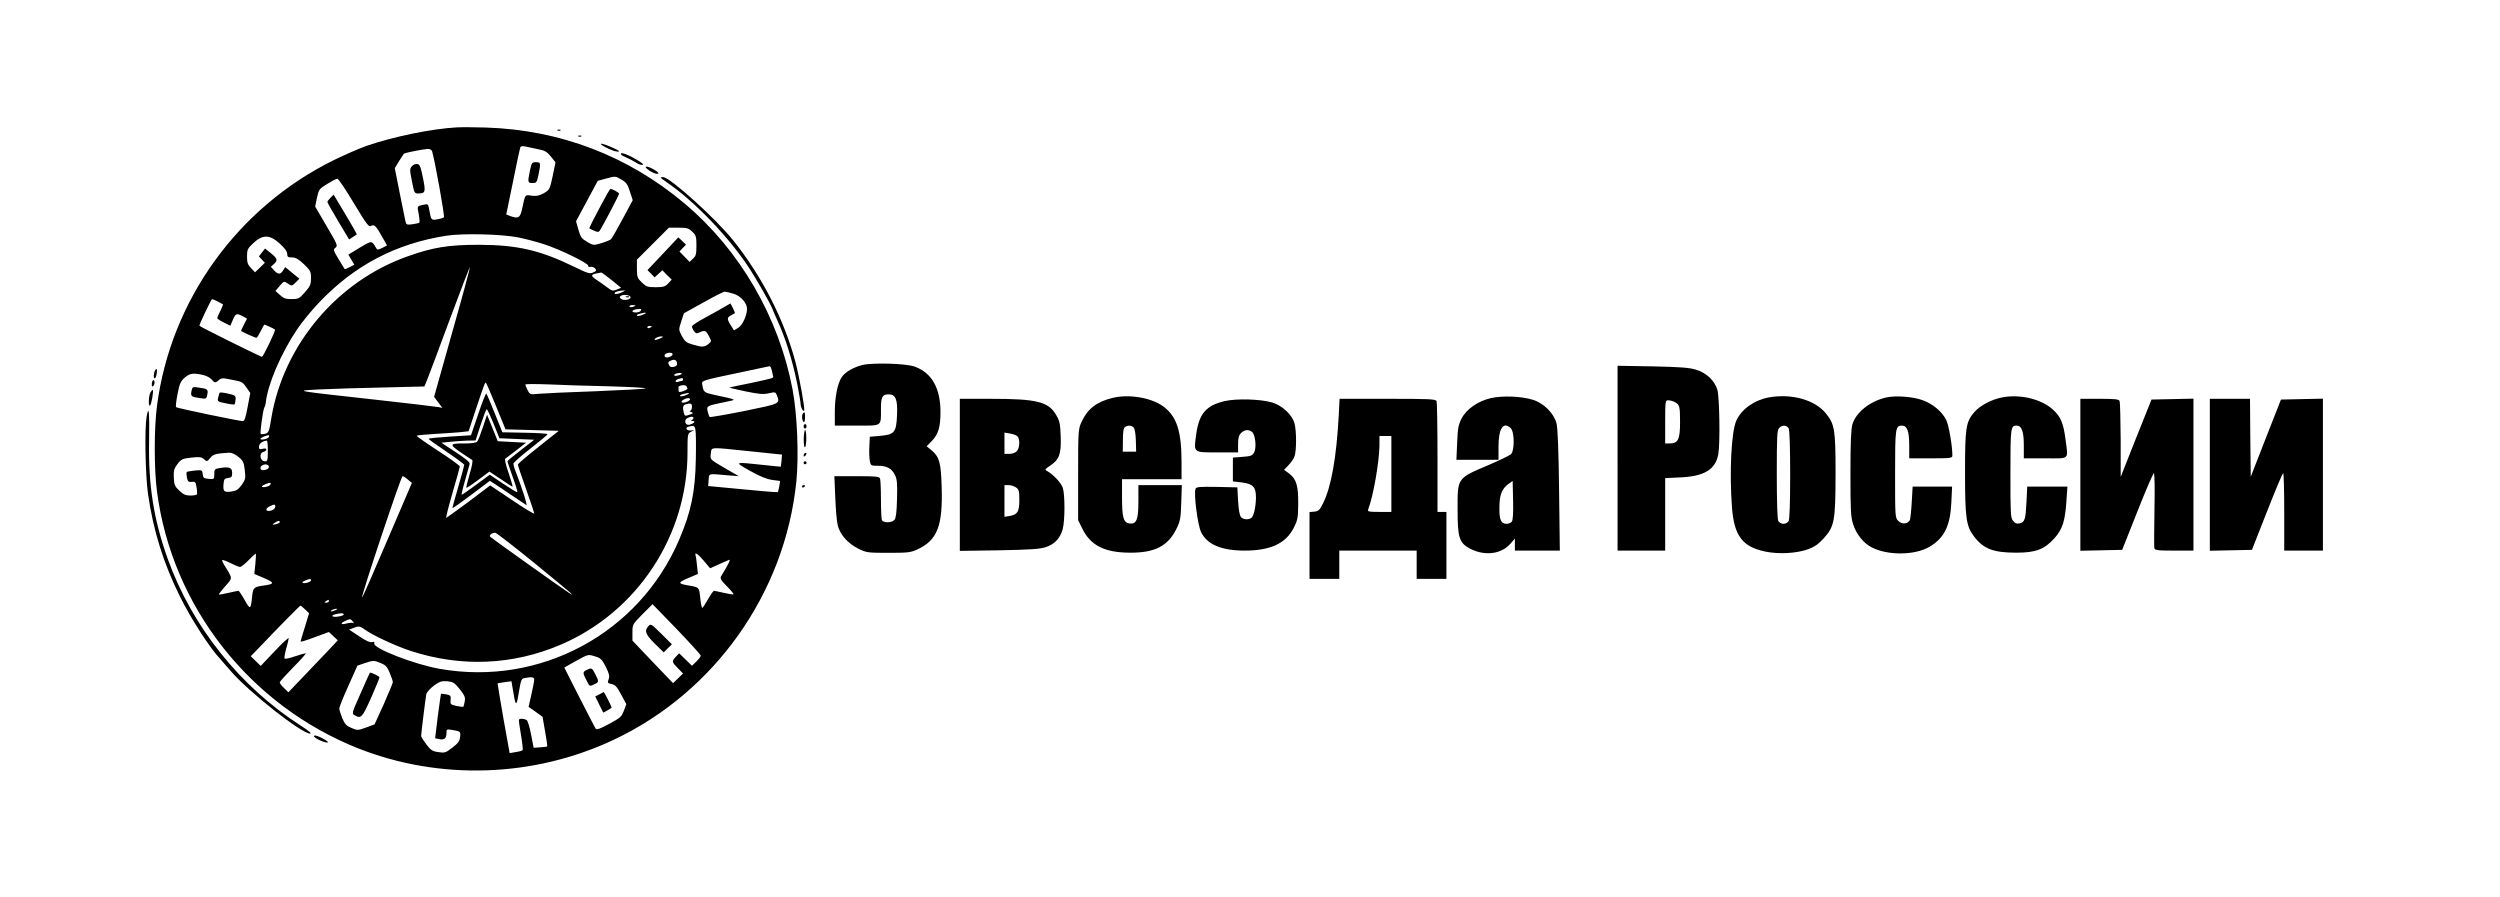 <svg version="1.0" xmlns="http://www.w3.org/2000/svg" width="2240" height="804" viewBox="0 0 1680 603"><path d="M307 85.6c-16.9.9-42.6 6.2-60.6 12.4-4.9 1.7-14.7 6-21.9 9.5-64.8 31.9-109.7 94.2-119 165.2-2 15.2-2 42.4 0 57.6 10.1 77.2 62.2 143.6 135.2 172.6 55 21.7 117.9 19.6 171.8-5.8 67.8-32 114.8-98.4 122.6-173 1.8-17.5.7-45.4-2.5-62.4-9.2-48.5-35.4-93.7-72.5-124.9-38.1-32.1-83.7-49.5-133.6-51.1-7.1-.2-15.9-.3-19.5-.1zm53.8 14.5c5.4 1 6.6 1.7 9.4 5.1l3.1 3.9-1.9 9.2c-1.9 8.9-2 9.2-5.9 11.5-3.1 1.7-4.9 2.1-8.2 1.7-4.6-.7-4.3-1.2-6.4 8.7-1.3 6.2-2.6 7-8.2 4.9l-2.5-1 4.5-21.8c2.4-12 4.6-22.4 4.9-23.2.3-.8 1.3-1.1 2.7-.8 1.2.3 5 1.1 8.5 1.8zm-70.4 1.6c2 7.1 8.6 43.7 7.9 44.3-.4.4-2.5 1.1-4.5 1.4-4 .7-4.1.6-5.4-6.7-.6-3.6-.8-3.8-3.8-3.1-4.4.9-4.4.8-3.2 6.3.5 2.8.7 5.3.4 5.7-.4.3-2.4.8-4.7 1.1-3.6.5-4.1.3-4.6-1.8-.3-1.3-2-9.9-3.9-19.2l-3.3-16.7 2.9-4.8c1.7-2.6 3.1-4.8 3.2-4.9.5-.6 13.2-3.1 15.8-3.2 1.7-.1 2.8.5 3.2 1.6zm132.9 27l1.9 5.8-6.7 12.5c-3.7 6.9-7.2 13-7.9 13.7-.6.6-3.5 1.8-6.5 2.7-5.3 1.6-5.5 1.5-9.6-.9-3.6-2.1-4.4-3.2-5.8-8.1l-1.6-5.7 7.3-13.6 7.3-13.6 5.9-1.6c5.8-1.6 6-1.6 9.9.7 3.4 2 4.3 3.3 5.8 8.1zm-185.6 7.7c8.8 14.6 10.1 16.3 11.7 15.4 2.2-1.2 3.3-.1 7.9 8.2l2.8 4.9-3.2 1.7c-2.7 1.3-3.3 1.4-4 .3-3.1-5.4-2.9-5.4-11.1-.5l-7.7 4.7 2 3.4 2 3.4-3.1 1.6c-1.8.9-3.3 1.5-3.4 1.3-.2-.2-2-3.2-4.1-6.7-3.6-6-3.7-6.5-2-7.7 1.6-1.2 1.2-2.2-6-14.4l-7.7-13.2 1.2-5.9c1.2-5.6 1.5-6 6.9-9.3 3.1-1.9 6.1-3.5 6.8-3.5.7-.1 5.6 7.3 11 16.3zm227.5 19.3c2.5 2.4 2.8 3.3 2.8 9.3 0 5.7-.3 7-2.3 8.8l-2.3 2.2-3.4-3.5-3.4-3.5 2.2-2.3 2.2-2.3-2.6-2.5-2.6-2.4-10.3 11-10.4 11 2.4 2.4 2.4 2.5 2.6-2.4 2.6-2.4 3.1 3.2 3.2 3.1-2.4 2.6c-2 2.1-3.2 2.5-8.4 2.5-5.4 0-6.3-.3-9.3-3.2-3-2.9-3.3-3.7-3.3-9.2v-6.1l10.7-10.7 10.8-10.8h6.4c5.7 0 6.8.3 9.3 2.7zM348 159.5c4.7.9 12.6 3 17.5 4.6 10.7 3.4 30.1 12.9 29.8 14.5-.1.7.5 1 1.6.7.9-.2 2.3.3 3 1.1 1.1 1.3.9 1.7-1.3 2.7-2.2 1.1-3.7.6-12.9-3.9-22.9-11.1-38-14.6-63.7-14.7-20.5 0-30.7 1.6-47.9 7.7-47.5 16.7-83.6 59.6-91.8 108.9-1.4 8.9-1.8 9.8-4.1 10.4-1.3.3-2.7.4-3 .1-.6-.7 1.5-16.3 2.5-17.9.4-.6.8-2 .9-3.1 1.3-12.3 10.1-32.9 21-49.2 3-4.5 9.7-12.8 15-18.3 23.6-24.8 51.6-39.5 85.4-44.7 11-1.7 36.7-1.1 48 1.1zm-160.1 4.1c3.4 3.1 5.1 5.4 5.1 7 0 2 .5 2.4 3.3 2.4 2.4 0 4.3 1.1 8 4.6 4.3 4.2 4.7 4.9 4.7 9.3 0 4.2-.5 5.4-4.1 9.5-3.8 4.3-4.4 4.6-9 4.6-3.9 0-5.4-.5-7.8-2.8l-3-2.7 2.8-3.3c2.9-3.4 2.9-3.4 5.6-1.6 2.6 1.7 2.7 1.7 5.2-.8l2.5-2.5-4.8-3.9-4.7-3.9-1.5 2.3c-1.8 2.8-3.3 2.8-6-.1l-2.2-2.4 2-1.8c2.8-2.6 2.5-3.7-1.9-7.3l-4-3.2-2.1 2.7-2 2.6 2 2.2 2 2.1-3.3 3.2-3.3 3.2-2.7-2.8c-2.2-2.3-2.7-3.7-2.7-7.8 0-4.5.4-5.4 3.8-8.6 6.5-6.3 11.2-6.4 18.1-.2zm116 59.7l-12.2 43.4 2.8 3.7 2.8 3.7-2.4-.5c-1.3-.3-20.8-2.6-43.4-5.1-55.1-6.1-54.1-5.9-37-6.8 7.7-.4 26.8-1 42.4-1.3l28.3-.7 1.7-4.1c.9-2.3 7.8-20.4 15.1-40.3 7.4-19.9 13.6-36 13.8-35.8.2.2-5.1 19.9-11.9 43.8zM411 188.2l6.4 5.2-2.9 1.2c-2.7 1.1-3.3.9-6.5-1.5-1.9-1.5-5.2-3.8-7.2-5.1-3.9-2.6-3.9-3.5.2-4.3 1.4-.2 2.7-.5 3-.6.3 0 3.4 2.2 7 5.1zm8 7.7c-2.8 1.6-6 2.2-6 1.2 0-.9 2.4-1.7 6-1.9 1.3-.1 1.3 0 0 .7zm73.9 1.5c4.8 1.4 9.1 6.2 9.1 10.1 0 4.5-3.1 11.1-5.9 12.8l-2.9 1.7-2.1-3.4c-2.7-4.2-2.6-5.3.2-6.7 1.2-.6 2.3-1.3 2.5-1.4.2-.2-.4-1.7-1.3-3.5l-1.6-3.1-4.2 2.4c-2.3 1.4-8.1 4.6-12.9 7.2-4.9 2.6-8.8 5.2-8.8 5.9 0 .7.6 2.1 1.4 3.1 1.2 1.7 1.7 1.8 4.1.7 3.2-1.5 4-1 6.1 3.1 1.6 3 1.6 3.2-.6 4.9-2.7 2.2-4.2 2.2-10.6.3-4.2-1.2-5.2-2.1-7.2-5.7-2.2-4.3-2.2-4.3-.4-9.8l1.8-5.5 13-7.2c7.1-4 13.6-7.3 14.4-7.3.8 0 3.5.6 5.9 1.4zm-69.2 2.2c.6 1.7-4.6 2.7-6.3 1.3-1.2-1-1.2-1.4-.2-2.1 1.7-1.1 6.1-.6 6.5.8zm-277.4 3c1.8.9 3.3 1.8 3.5 1.9.2.2-.6 2.1-1.7 4.4-1.2 2.2-2.1 4.4-2.1 4.9 0 .4 2 1.8 4.4 2.9l4.4 2.2 1.7-4c2-4.4 2.4-4.5 6.6-2.4l2.9 1.6-2 3.9c-1.1 2.2-2 4.1-2 4.3 0 .5 9.5 4.7 10.4 4.7.3 0 1.5-1.9 2.7-4.3 1.2-2.3 2.3-4.3 2.4-4.5.3-.3 6.4 2.5 7.3 3.3.6.6-8.1 18.6-8.8 18.3-4.7-1.9-42-20.4-42-20.9 0-1.2 8-17.9 8.5-17.9.3 0 2 .7 3.8 1.6zm280.7 2.8c0 .2-.9.6-2 .9-1.1.3-2 .1-2-.4s.9-.9 2-.9 2 .2 2 .4zm3.5 3.5c-.8 1.3-5.5 1.5-5.5.2 0-.5 1.2-1.1 2.8-1.3 3.2-.4 3.6-.3 2.7 1.1zm3.5 1.5c0 .2-1.3.9-3 1.5-1.6.5-3 .6-3 .1 0-.7 1-1.1 5.3-1.9.4 0 .7.1.7.3zm4 9c0 .2-.7.6-1.5 1-.8.3-1.5.1-1.5-.4 0-.6.7-1 1.5-1s1.5.2 1.5.4zm5.5 8.1c-1.6.7-3.2 1.1-3.5.9-.7-.8 2.4-2.4 4.5-2.3 1.5 0 1.3.4-1 1.4zM452 238c0 1.6-4.4 3-5.2 1.7-.4-.7-.2-1.5.5-1.9 1.7-1.1 4.7-1 4.7.2zm3 6.7c0 1.8-4.1 2.7-5.1 1.2-1.3-2.2-1.1-2.9 1.4-3.8 2.2-.9 3.7.1 3.7 2.6zm63.6 4c.3 1.6.7 3.3.9 4 .5 1.4.4 1.4-16 4.9-7.1 1.4-13.1 2.7-13.3 2.9-.1.1 4.7 1.2 10.8 2.5 9.1 1.9 11.9 2.1 15.6 1.3 4.3-1 4.6-.9 5.5 1.4 2.1 5.7 2.5 5.5-21.9 10.5-12.5 2.5-23 4.3-23.3 4-.4-.4-1-2.1-1.4-3.9-.7-3.6-.7-3.6 13-6.4 6.8-1.4 7.1-1.2-7.8-4.4-8-1.8-8-1.8-8.9-7.9-.3-1.7 2-2.4 22.2-6.6 12.4-2.7 22.8-4.8 23.2-4.9.4-.1 1 1.1 1.4 2.6zm-60.7 2.7c-1.2 1-4.9 1.6-4.9.7 0-.5 1-1.1 2.3-1.3 2.2-.4 3.4-.1 2.6.6zm-321.4.6c2.2.5 4.7 1.8 5.7 3 2 2.4 2.6 2.5 4.9.4 1.6-1.4 2.6-1.5 8.3-.3 7.6 1.5 7.5 1.4 10.5 5.7l2.3 3.3-1.8 9.4c-1.3 7.2-2.1 9.5-3.3 9.5-2.6-.1-44.2-8.7-44.8-9.4-.3-.3.1-4.3 1-8.8 1.4-7.1 2.1-8.7 4.9-11.1 3.4-2.9 5.9-3.2 12.3-1.7zm322.5 3c0 .5-.4 1-.9 1s-1.6.3-2.5.6c-.9.3-1.6.1-1.6-.4 0-.9 1.6-1.7 4.3-2.1.4 0 .7.3.7.9zm-125.6 18.1l6.3 15.4 17.9.5 17.9.5-13.7 10.9c-7.6 6-13.8 11.3-13.8 11.8 0 .6 2.5 7.9 5.5 16.4 3 8.5 5.5 15.9 5.5 16.5 0 .5-6.7-3.5-14.8-9l-14.8-9.9-14.4 10.9c-8 5.9-14.8 10.8-15.1 10.9-.4 0 1.5-7.5 4.2-16.8 2.7-9.2 4.9-17.2 4.9-17.7 0-.6-6.5-5.3-14.5-10.5s-14.5-9.8-14.5-10.1c0-.4 5.5-.9 12.3-1.3 6.7-.4 14.5-.9 17.4-1.2l5.2-.6 5.2-15.7c5.5-16.5 5.9-17.5 6.5-16.8.3.2 3.3 7.3 6.8 15.8zm75.9-13.5c14.3.4 25.3 1 24.5 1.4-.7.4-15.7 1.2-33.3 1.9-17.6.6-34.8 1.4-38.2 1.7-6.1.6-6.2.6-7.7-2.4-.9-1.7-1.6-3.4-1.6-3.8 0-.4 6.9-.4 15.3-.1 8.3.4 26.8 1 41 1.3zm52.7 1.6c0 .3-1.3 1.1-3 1.7-2.4.8-3 .7-3-.5 0-.7 0-1.7-.1-2.2-.1-1.2 4.5-1.9 5.3-.8.4.6.8 1.4.8 1.8zm1 3.2c0 .2-1.3.9-3 1.5-1.6.5-3 .6-3 .1 0-.7 1-1.1 5.3-1.9.4 0 .7.1.7.3zm.3 4.6c-1.5 1.4-5.3 2.2-5.3 1 0-1.2 4.1-3 5.3-2.3.5.3.5.9 0 1.3zm1.7 4.5c0 1.4-.6 2.5-1.2 2.6-.7 0-.4.4.6.8 1.8.7 1.6.9-1.1 1.8-2.8 1-3.2.9-3.7-1-1-3.8-.7-5.5 1.2-6 3.5-.9 4.2-.7 4.2 1.8zm1 7.4c0 .5-.6 1.2-1.2 1.4-.7.3-.4.6.7.6 2.2.1 1 1.6-2.1 2.5-2.8.8-4.1-2.9-1.6-4.4 2.2-1.2 4.2-1.3 4.2-.1zm1.3 7.8c.4 1.6.5 10.4.3 19.8-.4 22.2-3.2 35.5-11.3 54.4-26.9 62.7-93.2 98.4-160.6 86.6-17.3-3-45.5-14-44.2-17.2.3-1-.1-1.3-1.5-.8-1.3.4-4-.8-8.6-3.9l-6.8-4.5 2.8-1.1c3.7-1.4 4.4-1.3 7.5.9 5.8 4.2 21.2 11.3 31.3 14.6 34 11 68.6 9.5 100.9-4.4C428.4 411 462 359.9 462 304c0-12.2.1-12.7 2.3-13.8l2.2-1.2-2.4.3c-2.8.2-4-1.9-1.4-2.6 3.5-.9 4.1-.7 4.6 2zm-286.7 5.1c-.7 1.2-5.6 2.2-5.6 1.1 0-.8 5.2-2.9 5.9-2.3.1.1 0 .7-.3 1.2zm-.6 9.2c0 6.2-.2 7-1.9 7-3.3 0-4.3-5.5-1.1-6.3 1.1-.3 2-1 2-1.6 0-.7-1-.9-2.5-.5-2.1.5-2.5.3-2.5-1.5 0-1.9 2.5-3.8 5.3-4 .4-.1.7 3 .7 6.9zm324.5.3l21 2.2-.3 4c-.2 2.2-.5 4-.5 4.1-.1.1-5.6-.5-12.2-1.2-19.4-2.1-19.3-2.1-8.5 4 6.6 3.7 11.2 5.6 14.9 6.1l5.3.7-.5 3.5c-.4 2-.8 3.7-1 4-.3.2-10.9-.6-23.6-1.9l-23.2-2.2.3-4.1c.3-4.5-.6-4.3 12.8-3.1l7.5.6-8.5-4.9c-11.4-6.7-10.8-6.1-10.3-10.4.6-4.5-1.5-4.3 26.8-1.4zM160.2 307c3.2 2.6 3.7 3.7 4.3 9 .6 5.5.5 6.2-2.1 9.9-2.3 3.1-3.7 4-6.9 4.4-4.9.7-5.7 0-5.3-4.9.3-3.4.6-3.9 3.1-4.2 2.3-.3 2.7-.8 2.7-3.3 0-3.6-1.6-4.3-7.5-3.5-4.3.7-4.5.8-4.5 4.2 0 3.5-.1 3.5-3.7 3.2-3.3-.3-3.8-.6-4.1-3.2-.3-2.8-.5-2.8-5.3-2.4-2.7.3-5.2.7-5.4 1-.3.3-.2 1.9.1 3.7.6 2.7 1.1 3.2 3.3 2.9 2.3-.3 2.6.1 3.2 3.7.4 2.2.5 4.3.2 4.7-.2.5-2.2.8-4.4.8-3.1 0-4.7-.7-7.4-3.3-3-2.8-3.5-3.9-3.7-8.7-.2-4.7.1-6.1 2.5-9.2 2.5-3.3 3.3-3.6 9.3-4.3 5.5-.6 6.9-.4 8.5 1.1 1.9 1.7 2.1 1.7 4.2-.9 2.1-2.5 3.5-2.9 12.7-3.5 1.5-.1 4 1 6.2 2.8zm20.4 6.1c.3.6 0 1.5-.7 2-2.2 1.3-4.9 1.1-4.9-.5 0-2.3 4.3-3.5 5.6-1.5zm93.5 9.2l2.7 2.2-16.6 38.7c-9.1 21.4-16.7 38.6-16.9 38.4-.8-.8 26.2-81.6 27.2-81.6.6 0 2.2 1 3.6 2.3zm-92.5 3.5c-.7 1.2-5.6 2.2-5.6 1.1 0-.8 5.2-2.9 5.9-2.3.1.1 0 .7-.3 1.2zm3.4 14.7c0 .9-1 1.9-2.2 2.4-4 1.5-5.4-.8-1.5-2.7 3.1-1.5 3.7-1.4 3.7.3zm3 10.4c0 .5-1.2 1.1-2.7 1.4-2.6.5-2.6.4-.8-.9 2.2-1.6 3.5-1.8 3.5-.5zm170.8 27.2c26 21.3 28.5 23.4 23.7 20.4-3.4-2.1-51.5-36.3-53-37.7-1.1-1 1-2.8 3.3-2.8.7 0 12.4 9.1 26 20.1zm-187.2.8l-.7 6.8 6.6 2.8c7.2 3.1 7.1 4-.5 5-6.4.9-7 1.4-7.6 7.6-.9 8.7-1.2 8.8-5 2.1-1.9-3.4-3.8-6.2-4.2-6.2-.4 0-3.4.7-6.7 1.4-3.3.8-6.2 1.3-6.4 1.1-.2-.2 1.7-2.7 4.3-5.6 5-5.6 5-5-.1-13.2-1.4-2.2-2.2-4.1-2-4.4.3-.2 2.8.7 5.6 2.1 2.8 1.4 5.6 2.6 6.4 2.6.7 0 3.3-2 5.7-4.5 2.4-2.5 4.6-4.5 4.8-4.5.3 0 .2 3.1-.2 6.9zm301.4-2l4.2 5 5.7-2.6c3.1-1.3 6.3-2.8 7.1-3.1 1.2-.5-.4 2.9-5.4 11-.9 1.5-.2 2.7 3.9 6.8 2.7 2.7 4.7 5.2 4.4 5.4-.2.2-3.1-.2-6.4-1-3.3-.7-6.3-1.4-6.7-1.4-.4 0-2.2 2.5-3.9 5.5-1.7 3-3.4 5.7-3.9 6-.4.2-1.1-2.7-1.4-6.5-.8-7.5-.6-7.3-8.1-8.6-7.1-1.2-7.1-1.9-.1-4.9l6.6-2.8-.6-5.6c-.3-3.1-.7-6.2-1-6.9-.8-2.6 1.7-1 5.6 3.7zM209 390c0 1.1-4.8 2.5-5.7 1.6-.3-.3.5-1 1.8-1.5 3.2-1.3 3.9-1.3 3.9-.1zm12 14c0 .5-.8 1-1.7 1-1.5 0-1.6-.2-.3-1 1.9-1.2 2-1.2 2 0zm249.9 36.6c.1.5-1.3 2.3-2.9 3.9l-3 2.9-4.3-4.2-4.3-4.2-2.2 2.3c-2.9 3.1-2.8 3.5 1.3 7.7l3.5 3.6-3.4 3.3-3.3 3.2-13.7-14.3-13.6-14.3V425c0-5.4.1-5.5 6.7-12.2l6.8-6.8 16.2 16.7c8.9 9.3 16.2 17.3 16.2 17.9zm-265.8-31l2.6 2.5-2.8 9.2c-1.6 5-2.9 9.4-2.9 9.8 0 .4 4.3-.9 9.5-2.9l9.5-3.5 3 2.8 3 2.8-5.7 6.1c-3.2 3.4-10.6 11.2-16.6 17.4l-10.9 11.4-2.9-2.8c-1.6-1.5-2.9-3.2-2.9-3.8 0-.6 4.2-5.2 9.2-10.3 5.1-5.1 8.8-9.3 8.2-9.3-.5 0-3.8.9-7.3 2.1-3.4 1.2-6.5 1.8-6.8 1.5-.4-.3.1-3.3 1-6.6 1-3.3 1.7-6.5 1.7-7.1 0-.7-4.2 3.2-9.4 8.7l-9.4 9.9-3.3-3.2-3.4-3.3 6.5-6.7c14.2-14.9 26.5-27.3 26.9-27.3.3 0 1.7 1.2 3.2 2.6zm20.4.4c-2.7 1.2-4.3 1.2-2.5 0 .8-.5 2.2-.9 3-.9 1 0 .8.3-.5.9zm5.5 2.9c0 1.1-6.1 2.1-7.5 1.3-.5-.3.1-.9 1.5-1.3 3.7-1 6-1 6 0zm6.1 4.8c.8.9.9 1.4.3 1-.6-.3-2.5-.2-4.2.2-4 1.2-5 .1-1.5-1.5 3.7-1.7 3.9-1.7 5.4.3zm163.1 23.5c3.4 1 4.4 2 6.9 6.9 2.3 4.7 2.7 6.3 1.9 8.4-.9 2.3-.7 2.6 2 3.2 2.4.4 3.6 1.8 6.4 7l3.5 6.5-1.7 4.5c-1.5 4-2.5 4.8-9.9 8.8-6.1 3.3-8.4 4.1-9 3.2-.4-.6-5.4-10.2-11-21.2l-10.1-19.9 7.6-4.3c8.8-4.8 8.2-4.7 13.4-3.1zm-144.3 4.4c3.2 1.3 4.3 2.4 6 6.6 1.2 2.8 2.1 5.6 2.1 6.2 0 .6-2.8 7.2-6.1 14.8l-6.2 13.6-5.7 2.1c-5.5 2-5.8 2-9.8.3-3.4-1.4-4.5-2.6-6.2-6.6-1.1-2.7-2-5.6-2-6.5 0-.9 2.7-7.7 6.1-15.2l6.1-13.6 4.7-1.6c6-2 6.4-2 11-.1zM359 456.7c0 1-.9 5.5-1.9 10l-1.9 8.3 4.7 3.3 4.7 3.4 1.7 9.8c1 5.4 1.6 9.9 1.4 10.1-.1.2-2.3.4-4.7.6l-4.4.3-1.7-8.8c-.9-4.9-2.2-9.3-3-9.8-1.6-1-4.3-1.2-5.1-.4-.3.3.3 4.9 1.3 10.3.9 5.3 1.4 10 1.1 10.3-.4.4-2.5 1-4.7 1.3l-4 .7-4.2-23.3c-2.2-12.8-4-23.4-3.9-23.5.2-.2 2.3-.6 4.8-.9l4.5-.6 1.4 8.2c1.5 9.3 2.1 8.8 3.9-2.7 1-6.1 1.5-7.2 3.3-7.6 5-1 6.7-.7 6.7 1zm-50 6.5c3.3 4.2 3.8 5.5 3.3 8.1-.3 1.8-.7 3.4-.9 3.6-.2.2-2.3 0-4.6-.5-4-.9-4.3-1.1-4-4 .3-2.8 0-3.2-2.9-3.8-1.8-.3-3.4-.5-3.5-.3-.2.1-1.1 6.9-2.2 15l-1.8 14.8 2.3.5c3.6.9 5.3-.2 5.3-3.6 0-3 .1-3.1 3.8-2.5 5.8 1 5.8 1.1 5.4 4.8-.3 2.7-1.4 4.2-5.2 7.1-4.5 3.5-5.2 3.7-9.5 3-3.9-.5-5.1-1.3-8-5.2-1.9-2.5-3.5-5-3.5-5.6 0-1.6 3-25.9 3.5-28.2.3-1.2 2.5-3.7 5-5.6 3.9-2.8 5.2-3.3 9-3 4 .4 4.9.9 8.5 5.4z"/><path d="M356.1 114.7c-1.6 7.9-1.5 8.3 1.8 8.3 2.6 0 2.9-.4 4-5.7 1.6-7.9 1.5-8.3-1.8-8.3-2.6 0-2.9.4-4 5.7zm-79.3-3c-1.5 1.6-1.5 2.5 0 10 1.5 7.8 1.7 8.3 4.1 8.3 5 0 5.3-.8 3.3-10.6-1.5-7.4-2.1-8.9-3.8-9.2-1.1-.2-2.7.5-3.6 1.5zm126 28.2C399 147 396 153 396 153.3c0 .2 1.4 1 3.1 1.7 2.6 1.1 3.2 1.1 4-.1 2.2-3.4 12.9-23.8 12.9-24.7 0-.8-4.3-3.2-5.8-3.2-.4 0-3.7 5.8-7.4 12.9zm-180.7-7c-1.2 1.2-2.1 2.4-2.1 2.8 0 .5 3.3 6.3 7.3 13l7.3 12.2 2.5-1.6c1.3-.9 2.5-1.7 2.7-1.8.1-.1-3.3-6.2-7.7-13.5l-7.9-13.2-2.1 2.1zm198.7 66.8c.7.3 1.6.2 1.9-.1.4-.3-.2-.6-1.3-.5-1.1 0-1.4.3-.6.6zm-292.1 63c-.7 3.6-.2 4 5.4 4.8 4.5.7 4.6.6 5.2-2.2.7-3.6.2-4-5.4-4.8-4.5-.7-4.6-.6-5.2 2.2zm18.9 1.2c-.2.3-.6 1.8-1 3.3-.6 2.6-.4 2.7 5 3.8 3 .7 5.8 1 6 .7.3-.2.6-1.7.7-3.2.2-2.6-.2-2.9-5.1-4-2.9-.7-5.4-.9-5.6-.6zm173.8 14.3l-4.9 14.3-14.2.9c-7.9.5-14.3 1.1-14.3 1.5 0 .3 5.4 4.2 12 8.6 6.5 4.4 11.9 8.4 12 8.8 0 .5-1.8 7.1-4 14.7s-4 14.1-4 14.4c0 .4 5.7-3.6 12.6-8.8l12.6-9.5 2.6 1.7c1.5.9 6.8 4.4 11.7 7.8 5 3.3 9.5 6.4 10.2 6.8 1 .5-2.8-11.3-7.6-23.7-.6-1.6-1.1-3.4-1.1-4.1 0-.7 5.2-5.3 11.5-10.2 6.3-4.9 11.4-9.2 11.5-9.6 0-.4-6.8-.9-15.2-1l-15.2-.3-5.1-12.7c-2.8-7-5.3-13-5.7-13.3-.3-.3-2.8 5.8-5.4 13.7zm10.3 6.5l3.9 9.8 11.7.5 11.7.5-9 7c-5 3.8-9 7.2-9 7.5 0 .3 1.6 4.9 3.5 10.4 2 5.4 3.4 10.1 3.1 10.3-.2.3-4.5-2.3-9.4-5.6l-9.1-6.1-9.3 6.9c-5.1 3.8-9.5 6.8-9.6 6.6-.3-.3 2-9 5.4-20.6.3-1.2-2.3-3.4-9.3-8l-9.7-6.4 6-.6c3.2-.4 8.4-.7 11.5-.8l5.5-.1 3.4-10.5c1.9-5.8 3.7-10.5 4.1-10.5.4 0 2.4 4.4 4.6 9.7z"/><path d="M324.5 287.1c-1.5 4.6-3.2 9-3.8 9.6-.6.8-3.6 1.3-8.1 1.3-12.1 0-12 .2 4.7 11.1.6.4-.1 4.1-1.7 9.5-1.4 4.8-2.4 8.9-2.2 9.2.3.2 3.8-2.2 8-5.3l7.5-5.6 7.5 5c4.1 2.8 7.7 5.1 8 5.1.3 0-.9-4.1-2.6-9.1-2-5.7-2.8-9.3-2.2-9.7.6-.4 3.9-3 7.5-5.7l6.4-5-9.5-.5-9.5-.5-3.6-8.9-3.6-8.9-2.8 8.4zm111.2 133.7c-2.8 3.1-2 5.5 4.3 11.7l6 5.9 2.7-2.7 2.8-2.7-7.1-7.1c-6.8-6.7-7.1-6.9-8.7-5.1zm-41.4 29.4c-2.8 1.3-2.8 1.9-.3 6.8 2.3 4.5 2 4.4 5.5 2.8 3-1.4 3.1-1.8.5-6.8-2.2-4.3-2.4-4.4-5.7-2.8zm8.5 16.4L400 468l2.7 5.5 2.7 5.4 2.8-1.5c1.5-.8 2.8-1.7 2.8-2 0-.6-5-10.4-5.3-10.4-.1.1-1.4.7-2.9 1.6zm-160.4-.8c-6.1 13.6-6.1 13.7-4 14.9 4.2 2.4 5 1.6 10.9-11.6 3.1-7.1 5.7-13.3 5.7-13.9 0-.7-5-3.2-6.4-3.2-.1 0-2.9 6.2-6.2 13.8zM374.8 87.7c.7.3 1.6.2 1.9-.1.4-.3-.2-.6-1.3-.5-1.1 0-1.4.3-.6.6zm14 4c.7.3 1.6.2 1.9-.1.4-.3-.2-.6-1.3-.5-1.1 0-1.4.3-.6.6zM407 99c3 1.6 6.6 2.9 8 2.9 1.9 0 1.4-.5-2.5-2.3-8.1-3.7-12-4.1-5.5-.6zm10.4 4.9c.3.4 2 1.4 3.8 2.1 1.8.8 4.5 2.2 6.1 3.2 1.5 1.1 3.5 1.8 4.5 1.6 1.1-.2-.6-1.6-5-4.1-6.2-3.5-10.6-4.8-9.4-2.8zm18.9 10.7c2.1 1.4 4.6 2.4 5.5 2.2 1.3-.2.8-.9-1.9-2.6-5.3-3.2-8.4-2.9-3.6.4zm7.7 4.8c0 .2 1.9 1.6 4.2 3.2 18.5 12.6 42.4 37.5 55.8 58.4 4.8 7.4 13.6 22.9 14.8 26 .5 1.4 2.1 5 3.5 8.1 5.5 12 10 26.2 13.3 42.2 1.3 6.6 2.4 12.9 2.4 14.1 0 2.3 1.6 5.3 2.4 4.6.7-.8-3-21.7-5.8-32.5-7.5-28.4-22.5-57.8-42-82.1-11.8-14.7-42.5-42.4-47-42.4-.9 0-1.6.2-1.6.4zm135.4 125.9c-6.1 1.6-11.6 4.8-13.8 8.2-2.8 4.2-4.6 13.5-4.6 23.2v9.3h14.9c17.2 0 16.1.8 16.1-11.5 0-7.8.9-9.5 5.2-9.5 4.7 0 6.1 3.5 5.6 14-.5 11.6-1.7 13.1-11.5 13.9l-6.8.6-.3 6.5c-.2 3.6 0 8 .3 9.7.6 3.2.8 3.3 5.3 3.3 6.1 0 9.3 1.7 11.5 6 1.5 2.9 1.8 5.5 1.5 16.1-.2 8.8-.7 13.1-1.7 14.2-1.8 2.2-7.7 2.2-8.5.1-.3-.9-.6-7.1-.6-13.9 0-6.8-.3-13-.6-13.9-.5-1.4-2.9-1.6-15.7-1.6h-15l.6 14.2c.3 7.9 1 16.4 1.7 19 1.6 6.2 6.8 12 13.8 15.5 5.5 2.7 6.3 2.8 20.2 2.8 13 0 15-.2 19.5-2.3 13.4-6.2 17.1-15.7 16.3-41.9-.5-16.5-1.5-20.2-6.8-24.7l-3.3-2.7 3.6-3.7c4.3-4.5 5.7-9.3 5.7-19.3 0-16-5.8-26.3-17.2-30.5-5.8-2.2-28.4-2.8-35.4-1.1zm507.6 62.6V370h32v-48.7l10.3-.5c16.1-.7 23.6-5.4 25.4-15.6 1.3-7.4.8-38-.6-43.2-1.8-6.1-7.2-11.3-14.1-13.5-4.4-1.4-10.3-1.9-29.2-2.3l-23.8-.4v62.1zm38.3-37.8c3.4 1.8 3.7 2.7 3.7 13.6 0 11.6-1.3 14.3-7 14.3h-3v-14.5c0-14 .1-14.5 2.1-14.5 1.1 0 3 .5 4.2 1.1zM103.6 250.6c-.6 2.4-.2 4.4.8 3.3.9-1.1 1.5-5.9.7-5.9-.5 0-1.2 1.2-1.5 2.6zm-.8 5c-.5.4-.8 1.6-.8 2.8 0 1.4.3 1.7 1.1.9.6-.6.9-1.9.7-2.8-.1-.9-.6-1.3-1-.9zm-1.8 8.3c-1.2 2.4-1.4 9.9-.1 8.5 1-1 2.5-10.4 1.7-10.4-.3 0-1 .9-1.6 1.9zm647 3.4c-10.9 2.6-17.1 7.3-21.2 16.2-2.2 4.9-2.3 5.8-2.3 35.5v30.5l2.8 5.7c5.5 11.3 14.9 16.1 31.7 16.2 16.9.2 25.9-4.4 31.6-16.1 2.5-5 2.9-7.1 3.2-17.5l.4-11.8H765v10.8c0 12.3-1.2 15.5-5.8 15-4.2-.5-5.2-3.8-5.2-17.6V322h40v-11.3c0-20.8-3.2-30.7-11.9-37.3-7.8-6-22.9-8.7-34.1-6.1zm13.9 20.1c.7.8 1.3 4.7 1.4 8.8l.2 7.3h-9l.1-7.8c0-5.7.4-8.1 1.5-8.8 2.1-1.3 4.5-1.1 5.8.5zm240.1-19.9c-8.8 2-16.6 7.4-19.9 13.9-2.1 4.1-2.5 6.6-2.9 16.2l-.5 11.4h28.3v-8.8c0-12.2 3.1-17.1 8.1-12.6 2.7 2.4 2.8 15.3.2 17.7-1 .8-7.5 4-14.5 7-21.9 9.3-21.3 8.5-21.3 30.2 0 19 1.1 22.4 8.6 26.3 9.8 5 20.7 3.6 26.9-3.4l3-3.5v8.1h30.2l-.5-40.3c-.3-26.1-.9-41.9-1.7-45.1-1.7-6.8-8.7-13.9-16.1-16-7.9-2.4-20.2-2.8-27.9-1.1zm13.9 83.1c-.6.8-2.2 1.4-3.4 1.4-3.8 0-5-2.6-4.9-10.9 0-8.5 1.6-12.6 6.1-15.9l2.8-2 .3 13c.2 8.7-.1 13.5-.9 14.4zM1189 267c-9.9 1.7-18.7 7.9-22.2 15.7-3.4 7.7-4.7 34.6-2.9 58.6 1.5 18.7 7 26.1 22.1 29.3 9.4 2 21.4 1.3 29.3-1.6 4-1.5 6.9-3.5 10.2-7.2 7.3-8.1 7.9-11.5 8-43.3 0-30-.6-33.5-6.6-40.8-7.4-9-22.7-13.3-37.9-10.7zm13 20.9c.6 1.2 1 12.9 1 31.1 0 18.2-.4 29.9-1 31.1-.6 1.1-2.1 1.9-3.5 1.9s-2.9-.8-3.5-1.9c-.6-1.2-1-13-1-31.5 0-25.4.2-29.7 1.6-31 2.1-2.2 5.1-2 6.4.3zm66-20.9c-11.1 2.4-20.7 9.9-23.2 18.2-.9 3.1-1.3 12.2-1.3 32.8 0 24.6.2 29.3 1.8 34.3 2 6.5 7.1 12.9 12.6 15.6 10.8 5.5 28.8 5.3 38.6-.4 10-5.8 14.1-14.1 14.8-29.8l.5-10.7h-26.5l-.6 10.2c-.3 5.7-.9 11.1-1.2 12.1-1.2 2.8-5.3 3.3-7.8.8-2.2-2.1-2.2-2.8-2.2-31.5 0-30.9.2-32.6 4.6-32.6 3.5 0 4.9 3.8 4.9 13.2v8.8h14.5c13.1 0 14.5-.2 14.5-1.8 0-6.6-2.4-20.4-4.1-23.9-2.7-5.5-8.8-10.8-15.7-13.3-6.3-2.4-17.8-3.3-24.2-2zm77.7 0c-7.1 1.3-15.2 5.5-19.1 10.1-5.5 6.5-6.1 10.2-6.1 40.4 0 30.5.8 36.1 5.9 42.8 6.5 8.6 13.1 11.1 28.6 11.1 13 0 18.8-2.2 25.5-9.6 5.4-6 7.2-11.4 8.1-24.6l.7-10.2h-27l-.5 10.2c-.6 12-1.1 13.6-4.6 14.5-1.9.4-3 .1-4.4-1.7-1.7-2-1.8-4.6-1.8-31.9 0-30.8.2-32.1 4.1-32.1 3.5 0 4.9 3.9 4.9 13.2v8.8h14.5c16.8 0 15.3 1.4 13.5-12.9-1.4-10.9-3.3-15.3-8.7-20.1-7.9-6.9-21.6-10.2-33.6-8zM645 319.1v51.1l26.3-.4c21-.4 27.2-.8 31.4-2.1 6-2 9.7-5.9 11.4-12 1.6-5.7 1.6-23.3.1-27.9-1.2-3.4-6.3-8.9-10.6-11.3-1.6-.9-1.4-1.3 2-3.5 6.2-4.1 7.6-7.8 7.2-19.5-.3-8.8-.7-10.6-3.1-14.7-5.2-8.9-13-10.8-43.9-10.8H645v51.1zm38.6-26c1.9 1.6 1.8 7.8-.3 10.1-.9 1-3 1.8-5 1.8H675v-14.3l3.6.6c2 .3 4.2 1.1 5 1.8zm-.8 34.5c1.9 1.3 2.2 2.4 2.2 8.3 0 7.9-1.2 9.9-6.3 10.8l-3.7.6V326h2.8c1.5 0 3.8.7 5 1.6zm140.4-58.1c-12.5 2.8-17.4 8.4-19.3 22-1.8 13-2.3 12.5 14.1 12.5h14v-5.5c0-4.2.5-6 2-7.5 2.3-2.3 4.9-2.6 7.3-.8 2.3 1.7 3.2 10.5 1.5 13.8-1.2 2.2-2.2 2.6-7.8 3l-6.5.5v16l6 .7c7.6 1 9.5 3 9.5 10.2-.1 6.5-1.5 12.6-3.2 13.7-2.1 1.4-5.5 1-6.9-.7-.9-1.1-1.6-5.2-1.9-10.8l-.5-9.1-13.8-.3c-11.8-.2-13.8 0-14.3 1.3-1.3 3.2 1.4 24.2 3.7 29 3.9 8.3 13.6 12.5 29.2 12.5 17.4 0 27.7-4.7 33.1-15.3 2.6-5.1 2.9-6.6 3-15.9.1-12.3-1.2-16.8-6-20.5l-3.5-2.6 3-3.1c1.6-1.7 3.5-4.4 4-5.9 1.4-3.7 1.4-17.1 0-22.2-1.6-5.8-8.1-11.9-14.9-14-7.6-2.3-23.9-2.8-31.8-1zm76.4 10.2c-1.5 27.5-5 47.4-10.4 58.3-2.4 4.8-3.1 5.5-5.9 5.8l-3.3.3V389h20v-19h52v19h20v-45h-6v-36.4c0-20-.3-37.1-.6-38-.5-1.4-4.4-1.6-32.9-1.6h-32.3l-.6 11.7zm35.4 38.8V344h-8.1c-7.1 0-8-.2-7.5-1.6 3.5-9 7.5-32.3 7.6-43.2V293h8v25.5zm463 .5v51.1l14.1-.3 14-.3 10.2-25.7c5.6-14.2 10.6-25.8 11.1-25.8s.7 10.2.4 24.2c-.2 13.4-.3 25.1-.1 26 .4 1.6 1.9 1.8 13.4 1.8h12.9V267.9l-14.1.3-14.1.3-10.4 26-10.3 26v-24.7c-.1-13.5-.4-25.3-.7-26.2-.5-1.3-2.7-1.6-13.5-1.6H1398v51zm87 0v51.1l14.1-.3 14.2-.3 10.1-25.7c5.6-14.2 10.4-25.8 10.9-25.8.4 0 .7 11.7.7 26v26h26V267.9l-14.1.3-14.1.3-10.2 26-10.1 25.9-.3-26.2-.2-26.2h-27v51zM98.5 280.2c-1.4 8-.8 38.8.9 51.3 3.5 24.6 10.3 46.8 21.6 69.5 7.3 14.8 20 34.5 27.3 42.2.6.7 3.7 4.2 6.8 7.8 12.4 14.3 47.6 42 53.3 42 1.3 0-.9-1.9-5.9-5.1-41.1-26.3-73.5-66.8-89.8-112.4-9.4-26.2-13.1-49.6-12.5-79.2.3-19.6-.2-24.9-1.7-16.1zm441.2-2.5c-1.1 1-.8 5.1.3 5.8.6.4 1-.8 1-2.9 0-3.7-.2-4.1-1.3-2.9zm.3 8.8c0 .8.5 1.5 1 1.5.6 0 1-.7 1-1.5s-.4-1.5-1-1.5c-.5 0-1 .7-1 1.5zm.1 8.5c0 3.7.3 5.9.9 5.5 1.1-.7 1.1-11.5 0-11.5-.4 0-.8 2.7-.9 6zm.6 9.7c-.4.3-.7 1.1-.7 1.7 0 .6.5.5 1.2-.2.6-.6.9-1.4.7-1.7-.3-.3-.9-.2-1.2.2zm-.7 6.3c0 .5.5 1 1 1 .6 0 1-.5 1-1 0-.6-.4-1-1-1-.5 0-1 .4-1 1zm-1 16.1c0 .5.5.7 1 .4.6-.3 1-.8 1-1.1 0-.2-.4-.4-1-.4-.5 0-1 .5-1 1.1zM211 494.7c0 1.2 6.5 4.3 8.8 4.3 1.1 0 .7-.6-1.4-1.9-3.9-2.4-7.4-3.5-7.4-2.4z"/></svg>